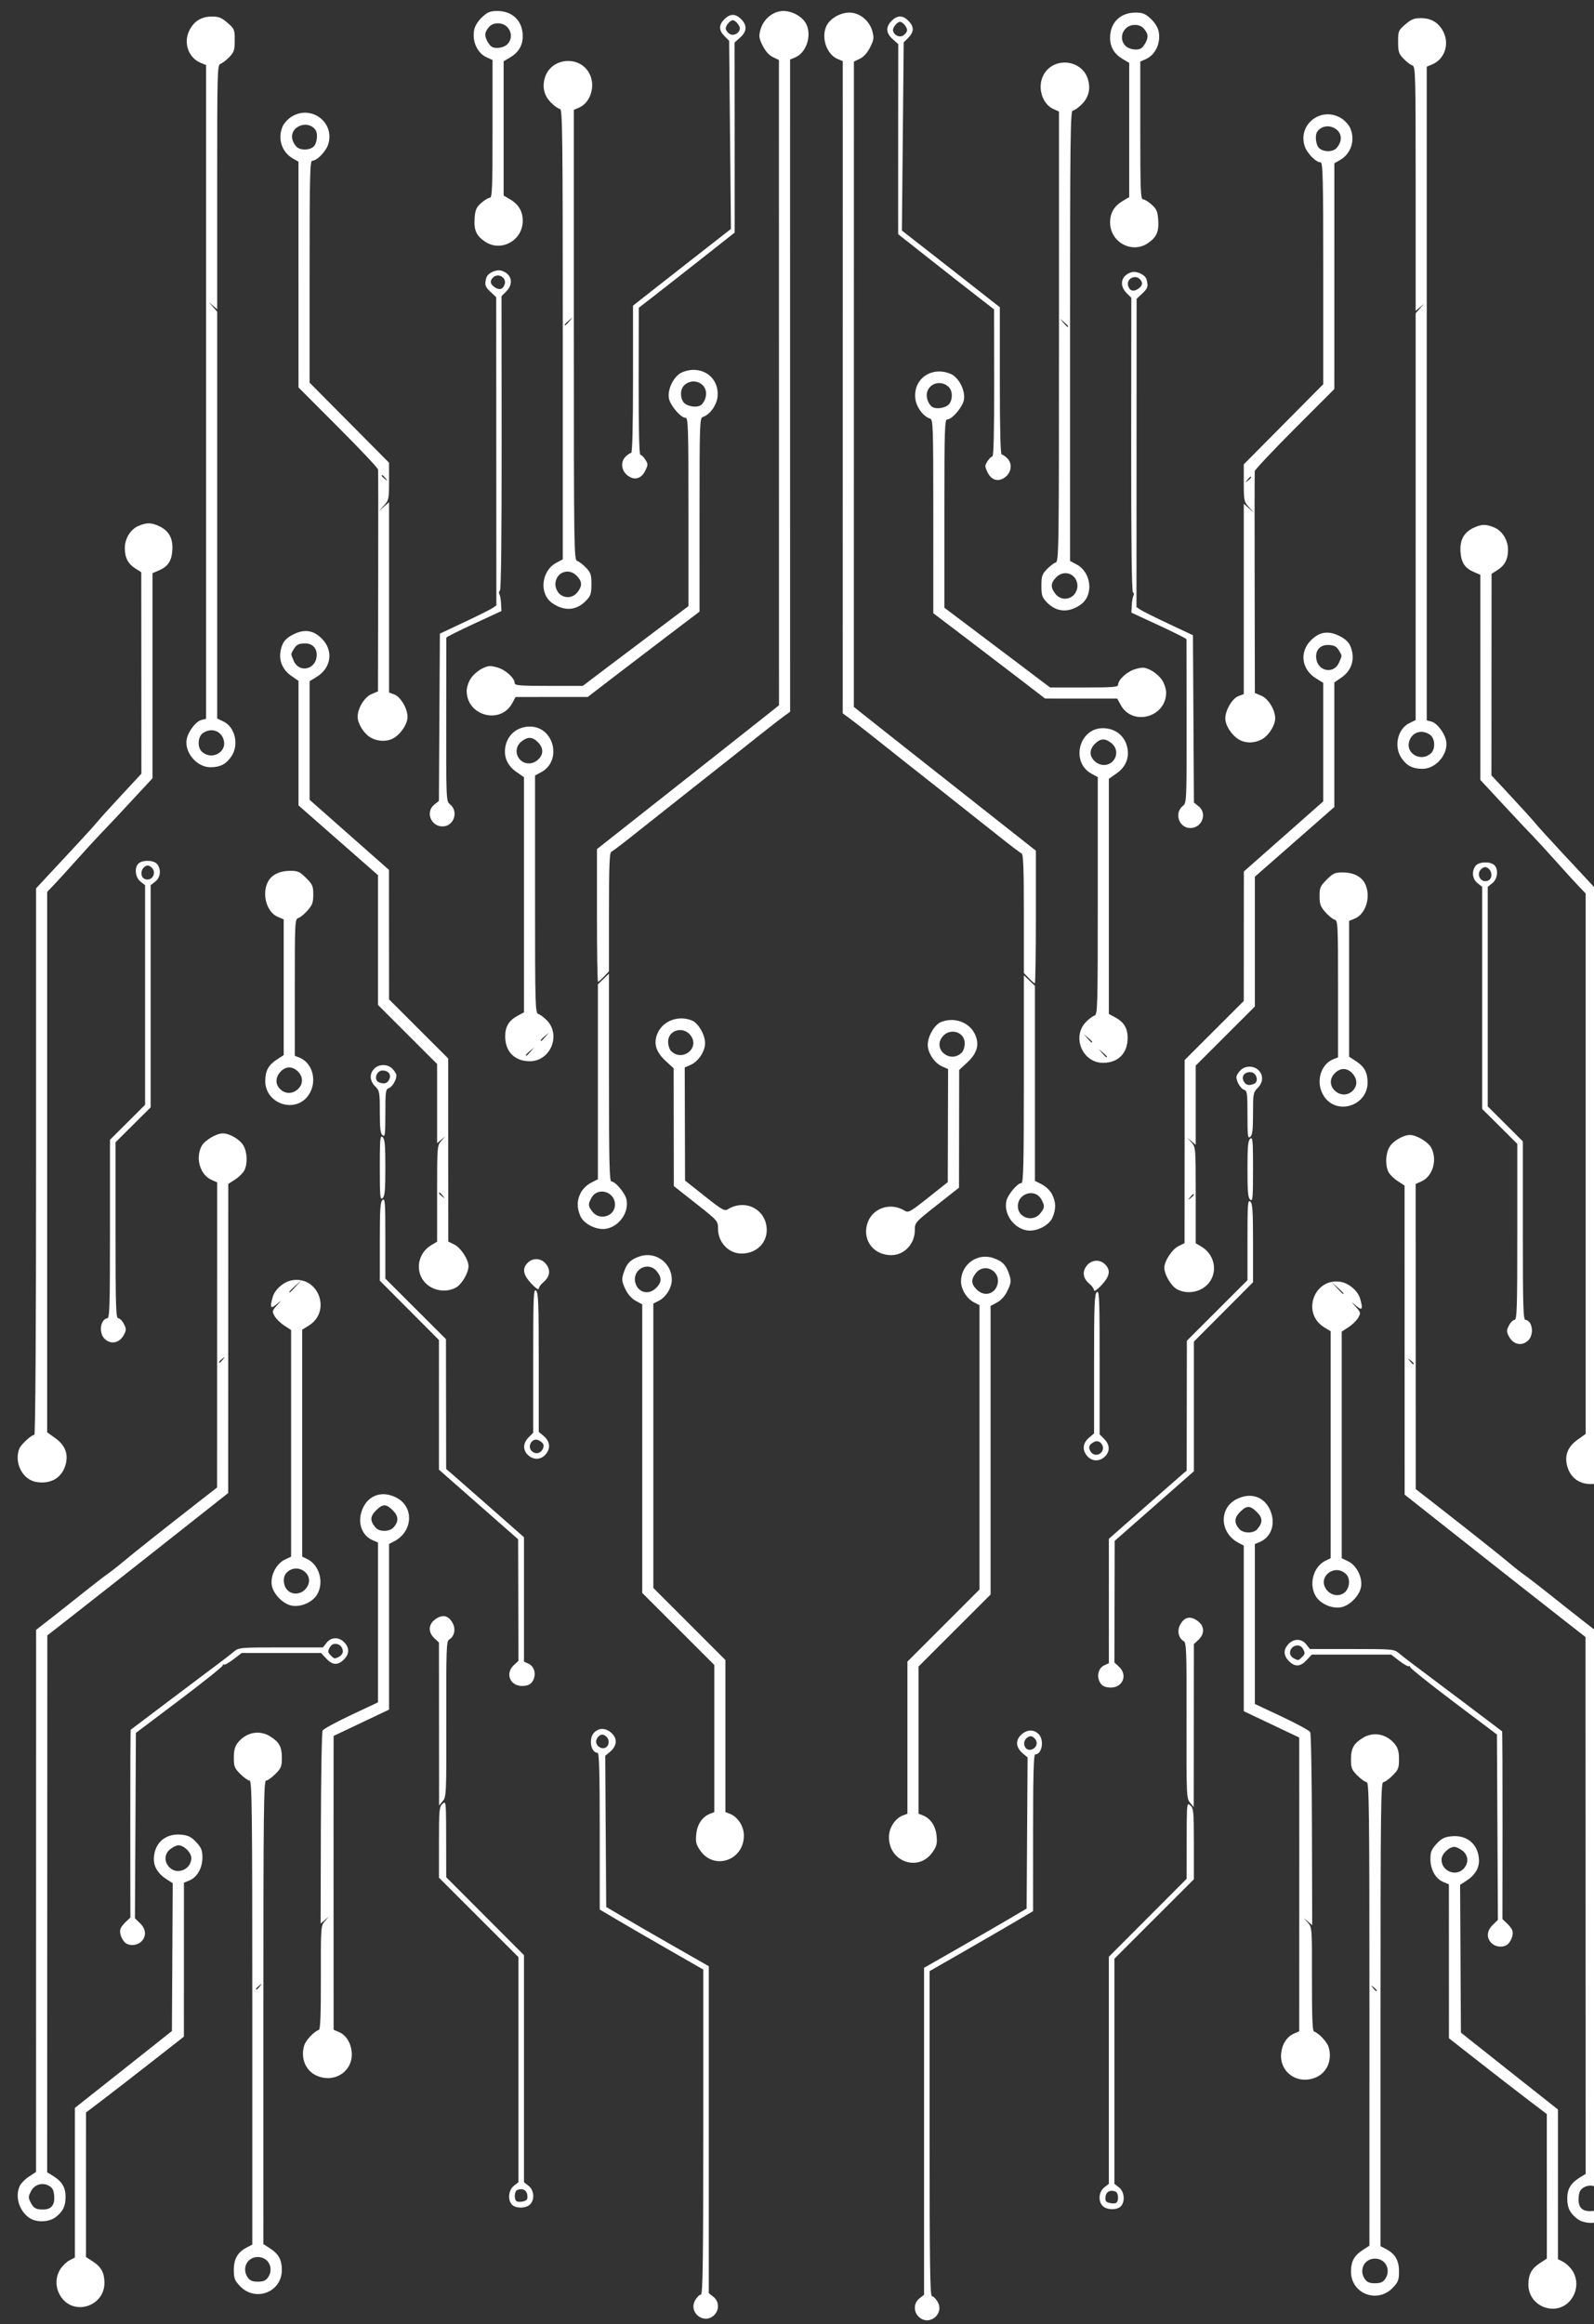 <?xml version="1.0" encoding="UTF-8" standalone="no"?>
<!-- Created with Inkscape (http://www.inkscape.org/) -->

<svg
   version="1.1"
   id="svg2"
   width="460"
   height="670.333"
   viewBox="0 0 460 670.333"
   sodipodi:docname="circuit_board_vector.svg"
   inkscape:version="1.2.1 (9c6d41e410, 2022-07-14, custom)"
   inkscape:export-filename="circuit_board_vector.svg"
   inkscape:export-xdpi="96"
   inkscape:export-ydpi="96"
   xmlns:inkscape="http://www.inkscape.org/namespaces/inkscape"
   xmlns:sodipodi="http://sodipodi.sourceforge.net/DTD/sodipodi-0.dtd"
   xmlns="http://www.w3.org/2000/svg"
   xmlns:svg="http://www.w3.org/2000/svg">
  <rect x="0" y="0" width="460" height="670.333" fill="#333333" stroke="none"/>
  <sodipodi:namedview
     id="namedview117"
     pagecolor="#ffffff"
     bordercolor="#666666"
     borderopacity="1.0"
     inkscape:showpageshadow="2"
     inkscape:pageopacity="0.0"
     inkscape:pagecheckerboard="0"
     inkscape:deskcolor="#d1d1d1"
     showgrid="false"
     inkscape:zoom="1.2403847"
     inkscape:cx="386.17052"
     inkscape:cy="348.27905"
     inkscape:window-width="2542"
     inkscape:window-height="1062"
     inkscape:window-x="8"
     inkscape:window-y="8"
     inkscape:window-maximized="1"
     inkscape:current-layer="svg2" />
  <defs
     id="defs6">
    <linearGradient
       id="linearGradient2952"
       inkscape:swatch="solid">
      <stop
         style="stop-color:#000000;stop-opacity:1;"
         offset="0"
         id="stop2950" />
    </linearGradient>
    <linearGradient
       id="linearGradient2906"
       inkscape:swatch="solid">
      <stop
         style="stop-color:#8f8f8f;stop-opacity:1;"
         offset="0"
         id="stop2904" />
    </linearGradient>
  </defs>
  <g
     id="g8"
     transform="translate(-224.585,-9.003)"
     style="fill:#ffffff;fill-opacity:1;fill-rule:evenodd;stroke:none;stroke-opacity:1">
    <path
       id="path170"
       style="fill:#ffffff;fill-opacity:1;fill-rule:evenodd;stroke:none;stroke-width:0.533;stroke-opacity:1"
       d="m 368.102,12.173 c -2.033,0 -2.788,0.302 -4.359,1.742 -1.13,1.036 -2.062,2.495 -2.299,3.6 -0.714,3.334 0.872,6.834 3.656,8.066 l 1.625,0.719 v 19.869 c 0,17.213 -0.105,19.871 -0.791,19.871 -0.435,0 -1.553,0.679 -2.482,1.51 -1.426,1.274 -1.724,1.963 -1.898,4.4 -0.245,3.422 0.476,5.044 2.992,6.74 4.636,3.124 10.891,-0.313 10.891,-5.984 0,-2.759 -1.177,-4.747 -3.684,-6.227 l -1.828,-1.078 V 46.04 26.679 l 1.828,-1.078 c 2.487,-1.467 3.684,-3.472 3.684,-6.17 0,-4.355 -2.932,-7.258 -7.334,-7.258 z m 82.562,0 c -2.963,0 -5.795,2.318 -6.633,5.43 -0.5,1.858 -0.415,2.45 0.66,4.594 0.794,1.584 1.847,2.754 2.955,3.285 l 1.721,0.824 0.01,93.066 0.01,93.066 -3.064,2.439 c -1.686,1.342 -6.904,5.468 -11.598,9.17 -4.693,3.702 -12.278,9.685 -16.854,13.295 -4.576,3.61 -11.175,8.814 -14.666,11.566 l -6.348,5.004 v 19.131 c 0,10.521 0.136,19.129 0.301,19.129 0.165,-1.4e-4 0.944,-0.673 1.732,-1.496 l 1.434,-1.496 V 272.067 c 0,-13.194 0.154,-17.174 0.668,-17.379 0.367,-0.146 3.328,-2.392 6.582,-4.99 3.254,-2.599 10.185,-8.085 15.4,-12.191 5.215,-4.107 10.384,-8.188 11.486,-9.068 7.767,-6.201 14.406,-11.419 16.121,-12.672 l 2.018,-1.473 -0.008,-68.66 c -0.004,-37.763 -0.006,-80.091 -0.004,-94.062 l 0.004,-25.402 1.467,-0.609 c 3.226,-1.339 4.867,-6.309 3.184,-9.637 -1.062,-2.098 -3.959,-3.75 -6.578,-3.75 z m -14.605,1.129 c -0.797,0 -1.595,0.416 -2.426,1.246 -1.669,1.669 -1.659,3.189 0.029,4.877 l 1.336,1.338 0.26,27.139 0.26,27.139 -7.389,5.766 c -4.064,3.171 -10.424,8.148 -14.131,11.059 l -6.74,5.293 v 21.24 c 0,13.805 -0.187,21.242 -0.533,21.242 -0.293,0 -1.027,0.494 -1.631,1.098 -1.512,1.512 -1.207,4.073 0.65,5.453 1.967,1.462 3.956,0.888 5.078,-1.465 0.805,-1.687 0.803,-1.918 -0.027,-3.186 -0.492,-0.752 -1.129,-1.367 -1.416,-1.367 -0.331,0 -0.509,-7.733 -0.488,-21.199 l 0.033,-21.201 3.791,-2.934 c 4.051,-3.133 9.194,-7.165 18.246,-14.307 l 5.631,-4.441 0.01,-4.893 c 0.006,-2.691 0.002,-15.026 -0.01,-27.412 l -0.021,-22.52 1.609,-1.436 c 1.966,-1.752 2.068,-3.518 0.303,-5.283 -0.831,-0.831 -1.627,-1.246 -2.424,-1.246 z m -150.273,0.471 c -3.057,0 -5.196,1.301 -6.547,3.982 -1.791,3.555 -0.304,7.892 3.205,9.346 l 1.615,0.668 v 94.277 94.277 l -1.311,0.33 c -1.603,0.402 -3.781,3.197 -4.262,5.465 -0.804,3.798 2.857,8.194 6.812,8.18 2.855,-0.01 4.557,-0.89 6.076,-3.145 2.248,-3.336 1.064,-8.44 -2.334,-10.061 l -1.783,-0.852 V 157.575 98.907 l -1.199,-1.363 -1.201,-1.363 1.201,1.012 1.199,1.012 V 62.958 c 0,-33.644 0.044,-35.26 0.973,-35.555 0.535,-0.17 1.675,-1.042 2.533,-1.938 1.374,-1.434 1.561,-2.016 1.561,-4.855 0,-3.089 -0.087,-3.302 -2.088,-5.031 -1.696,-1.466 -2.534,-1.807 -4.451,-1.807 z m 150.273,1.066 c 0.825,0 2.189,1.712 2.025,2.541 -0.261,1.322 -1.871,2.085 -2.959,1.4 -0.513,-0.323 -1.006,-0.954 -1.094,-1.4 -0.163,-0.829 1.203,-2.541 2.027,-2.541 z m -67.734,0.889 c 3.233,0 4.909,3.802 2.666,6.045 -1.061,1.061 -3.466,1.406 -4.586,0.658 -0.323,-0.216 -0.862,-0.916 -1.199,-1.557 -0.854,-1.622 -0.77,-2.525 0.369,-3.932 0.665,-0.821 1.556,-1.215 2.75,-1.215 z m 19.465,10.898 c -2.67,0.273 -5.19,1.977 -6.01,4.951 -0.746,2.706 -0.129,5.086 1.826,7.041 1.001,1.001 2.173,1.82 2.604,1.82 0.683,0 0.781,8.23 0.781,64.947 v 64.945 l -1.902,1.023 c -4.29,2.311 -4.972,8.868 -1.201,11.553 3.478,2.477 7.042,2.247 9.801,-0.633 1.373,-1.433 1.57,-2.03 1.57,-4.768 0,-2.733 -0.198,-3.337 -1.561,-4.76 -0.858,-0.896 -1.998,-1.768 -2.533,-1.938 -0.934,-0.297 -0.973,-2.865 -0.973,-65.209 V 40.7 l 1.578,-0.699 c 3.277,-1.45 4.726,-6.27 2.93,-9.744 -1.42,-2.745 -4.24,-3.904 -6.91,-3.631 z m -74.752,14.898 c -1.407,-0.083 -2.894,0.255 -4.309,1.129 -1.021,0.631 -2.18,1.89 -2.576,2.799 -1.532,3.519 -0.276,7.433 2.98,9.285 l 1.586,0.902 0.002,32.559 0.004,32.557 11.434,11.443 c 6.289,6.293 11.479,11.8 11.531,12.24 0.053,0.44 0.066,15.019 0.031,32.395 l -0.062,31.592 -1.836,0.768 c -2.051,0.857 -4.032,4.082 -4.029,6.559 0.002,1.843 1.641,4.608 3.42,5.773 2.165,1.419 5.116,1.536 7.117,0.281 2.122,-1.331 3.856,-4.052 3.859,-6.055 0.003,-2.342 -2.002,-5.755 -3.773,-6.424 l -1.559,-0.588 v -27.443 -27.443 l -1.467,1.291 -1.467,1.291 1.467,-1.627 c 1.395,-1.547 1.467,-1.889 1.467,-6.98 v -5.355 l -11.467,-11.553 -11.467,-11.553 V 87.37 c 0,-27.32 0.112,-31.998 0.76,-31.998 1.398,0 4.015,-2.722 4.648,-4.838 1.415,-4.723 -2.075,-8.761 -6.295,-9.01 z m -0.609,3.463 c 1.276,-0.075 2.522,0.482 3.223,1.531 0.742,1.112 0.412,3.885 -0.568,4.771 -1.277,1.156 -3.976,1.128 -5.012,-0.051 -1.966,-2.239 -1.48,-4.894 1.09,-5.959 0.413,-0.171 0.842,-0.268 1.268,-0.293 z m 55.629,42.025 c -1.377,0.186 -2.863,1.102 -3.141,2.137 -0.538,2.005 -0.367,2.557 1.27,4.086 l 1.596,1.488 0.021,44.459 0.021,44.457 -1.131,0.764 c -0.622,0.42 -4.29,2.248 -8.15,4.062 l -7.018,3.299 -0.141,24.131 -0.139,24.133 -1.326,1.045 c -2.62,2.061 -1.029,6.299 2.365,6.299 3.315,0 4.754,-4.376 2.111,-6.424 -1.035,-0.802 -1.063,-1.463 -1.037,-24.266 0.015,-12.893 0.028,-23.586 0.029,-23.762 10e-4,-0.175 3.58,-1.974 7.953,-3.996 l 7.951,-3.678 -0.113,-2.152 c -0.062,-1.184 -0.283,-2.43 -0.492,-2.768 -0.209,-0.338 -0.139,-0.763 0.156,-0.945 0.353,-0.218 0.525,-14.824 0.504,-42.643 l -0.031,-42.309 1.371,-1.371 c 2.218,-2.218 1.585,-5.039 -1.338,-5.967 -0.386,-0.123 -0.834,-0.142 -1.293,-0.08 z m 0.023,1.461 c 1.31,-0.128 2.609,1.062 2.135,2.557 -0.456,1.438 -1.556,1.743 -2.896,0.805 -1.27,-0.889 -1.431,-1.811 -0.486,-2.756 0.374,-0.374 0.811,-0.563 1.248,-0.605 z m 21.844,11.965 -1.016,1.201 c -0.559,0.66 -1.098,1.199 -1.199,1.199 -0.427,0 -0.112,-0.428 1.016,-1.383 z m 35.535,15.281 c -1.264,-0.114 -2.631,0.084 -4.01,0.66 -2.349,0.981 -4.325,4.87 -3.826,7.527 0.382,2.038 3.411,5.6 4.764,5.6 0.794,0 0.871,2.397 0.871,27.162 v 27.162 l -7.066,5.318 c -3.887,2.925 -10.752,8.102 -15.256,11.504 l -8.191,6.186 h -9.809 c -8.13,0 -9.811,-0.129 -9.811,-0.758 10e-6,-1.5 -2.633,-3.894 -5.02,-4.562 -2.096,-0.587 -2.622,-0.546 -4.406,0.328 -1.115,0.546 -2.571,1.808 -3.234,2.805 -0.664,0.997 -1.207,2.629 -1.207,3.627 0,7.203 9.767,9.824 13.156,3.531 l 0.953,-1.771 10.412,-0.006 10.412,-0.006 6.758,-5.193 c 3.717,-2.857 10.976,-8.395 16.133,-12.309 l 9.375,-7.115 V 157.493 c 0,-26.549 0.048,-27.931 0.973,-28.225 1.961,-0.622 3.94,-3.33 4.215,-5.768 0.482,-4.279 -2.392,-7.44 -6.186,-7.781 z m 0.186,3.42 c 1.226,0.299 2.276,1.213 2.627,2.613 0.345,1.374 -0.388,3.406 -1.494,4.145 -0.992,0.662 -3.22,0.452 -4.467,-0.422 -1.424,-0.998 -1.624,-3.99 -0.35,-5.264 1.056,-1.056 2.458,-1.372 3.684,-1.072 z m -90.719,26.9 c 0.111,0 0.531,0.42 0.934,0.934 0.663,0.846 0.645,0.865 -0.201,0.201 -0.888,-0.697 -1.171,-1.135 -0.732,-1.135 z m -67.314,13.912 c -0.912,-0.019 -1.834,0.225 -3.025,0.723 -2.327,0.972 -3.992,3.66 -3.984,6.432 0.008,2.752 0.934,4.534 3.051,5.865 l 1.697,1.068 0.018,29.066 0.018,29.066 -5.73,6.158 c -3.152,3.387 -6.329,6.899 -7.062,7.805 -0.733,0.905 -4.093,4.6 -7.467,8.211 -3.373,3.611 -7.035,7.538 -8.135,8.727 l -2,2.16 v 78.803 c 0,47.814 -0.193,78.803 -0.492,78.803 -0.817,0 -3.844,2.77 -4.324,3.957 -1.624,4.014 0.878,8.979 4.863,9.652 4.196,0.709 7.42,-1.191 8.469,-4.99 0.851,-3.084 -0.115,-5.598 -2.93,-7.619 l -2.385,-1.713 V 344.19 266.255 l 2.018,-2.107 c 1.109,-1.159 4.049,-4.383 6.533,-7.164 2.484,-2.781 5.596,-6.173 6.916,-7.537 1.32,-1.364 3.6,-3.77 5.066,-5.348 1.467,-1.578 4.286,-4.61 6.266,-6.74 l 3.602,-3.873 V 203.903 174.321 l 1.732,-0.734 c 2.698,-1.142 3.755,-2.686 3.986,-5.822 0.251,-3.399 -0.954,-5.648 -3.736,-6.969 -1.15,-0.546 -2.051,-0.825 -2.963,-0.844 z m 121.379,13.982 c 0.684,0.137 1.365,0.488 1.965,1.088 1.657,1.657 1.728,2.95 0.264,4.812 -1.352,1.719 -3.76,1.873 -5.295,0.338 -0.587,-0.587 -1.066,-1.741 -1.066,-2.564 0,-2.562 2.08,-4.085 4.133,-3.674 z m -75.305,17.143 c -1.326,-0.207 -2.747,0.079 -4.334,0.848 -1.655,0.801 -2.715,1.748 -3.197,2.857 -1.541,3.541 -0.601,7.018 2.473,9.148 l 2.098,1.453 v 17.965 17.963 l 11.467,10.055 11.467,10.055 v 18.715 18.717 l 8.533,8.52 8.533,8.521 v 11.422 11.422 l 1.199,-1.012 1.201,-1.012 -1.201,1.363 c -1.179,1.34 -1.199,1.611 -1.199,15.215 v 13.852 l -1.641,0.969 c -3.482,2.057 -4.673,6.447 -2.648,9.768 1.913,3.138 6.274,4.291 9.643,2.549 1.701,-0.88 3.717,-4.274 3.703,-6.234 -0.014,-1.947 -2.237,-5.325 -4.111,-6.244 l -1.721,-0.844 -0.014,-26.406 -0.012,-26.406 -8.533,-8.521 -8.533,-8.521 -0.012,-18.672 -0.012,-18.674 -11.455,-10.111 -11.455,-10.113 v -17.094 -17.096 l 2.1,-1.297 c 4.19,-2.589 4.837,-7.593 1.422,-11.008 -1.203,-1.203 -2.434,-1.903 -3.76,-2.109 z m -1.043,3.504 c 2.186,-0.011 3.541,1.521 3.32,3.756 -0.386,3.905 -5.144,4.801 -6.629,1.248 -0.872,-2.087 -0.863,-1.811 -0.105,-3.146 0.842,-1.486 1.511,-1.848 3.414,-1.857 z m 64.9,23.994 c -3.588,-0.004 -6.349,2.179 -7.076,5.598 -0.623,2.927 0.456,5.574 3.006,7.371 l 2.318,1.635 v 33.908 33.91 l -1.857,1 c -2.481,1.336 -3.564,3.13 -3.564,5.898 0,4.45 2.748,7.223 7.139,7.203 5.9,-0.026 9.025,-7.471 4.932,-11.744 -0.827,-0.863 -1.942,-1.709 -2.477,-1.879 -0.928,-0.295 -0.973,-1.878 -0.973,-34.551 v -34.242 l 1.771,-0.955 c 6.118,-3.295 3.708,-13.144 -3.219,-13.152 z m -92.557,1.109 c 1.883,-0.306 3.658,0.783 4.184,2.875 0.893,3.559 -3.732,5.85 -6.408,3.174 -1.274,-1.274 -1.077,-4.266 0.348,-5.264 0.609,-0.427 1.249,-0.683 1.877,-0.785 z m 92.545,2.15 c 0.757,0.033 1.484,0.446 2.283,1.246 1.643,1.643 1.672,3.499 0.076,4.998 -1.542,1.449 -3.77,1.49 -5.166,0.094 -1.535,-1.535 -1.381,-3.943 0.338,-5.295 0.923,-0.726 1.711,-1.075 2.469,-1.043 z M 267.471,257.3 c -1.066,-0.06 -2.185,0.162 -2.83,0.697 -1.349,1.12 -1.08,4.051 0.484,5.281 l 1.332,1.049 v 31.666 31.668 l -5.066,5.045 -5.066,5.045 v 25.744 c 0,22.136 -0.108,25.744 -0.773,25.744 -0.425,0 -1.017,0.42 -1.316,0.934 -0.881,1.513 -0.655,3.788 0.49,4.934 1.822,1.822 4.37,1.31 5.633,-1.131 0.707,-1.366 0.703,-1.713 -0.033,-3.137 -0.455,-0.88 -1.181,-1.6 -1.613,-1.6 -0.682,0 -0.787,-3.372 -0.787,-25.383 v -25.385 l 5.066,-5.033 5.068,-5.035 v -32.039 -32.037 l 1.332,-1.049 c 1.503,-1.183 1.766,-3.376 0.596,-4.977 -0.436,-0.597 -1.449,-0.941 -2.516,-1.002 z m -0.381,1.355 c 0.277,-0.023 0.558,0.068 0.879,0.27 2.057,1.289 0.8,4.382 -1.486,3.656 -1.322,-0.42 -1.467,-2.498 -0.246,-3.512 0.305,-0.253 0.577,-0.391 0.854,-0.414 z m 41.271,1.518 c -3.018,0 -5.339,1.115 -6.402,3.074 -1.926,3.55 -0.452,8.871 2.836,10.232 l 1.662,0.689 v 19.58 19.578 l -1.986,1.289 c -2.412,1.566 -3.327,3.252 -3.338,6.145 -0.024,6.702 8.783,9.566 12.518,4.07 2.604,-3.832 1.212,-9.319 -2.746,-10.824 l -1.246,-0.475 V 293.821 c 0,-19.033 0.035,-19.722 1.033,-20.039 0.569,-0.18 1.768,-1.165 2.666,-2.188 1.363,-1.553 1.633,-2.307 1.633,-4.57 0,-2.438 -0.208,-2.919 -2.07,-4.781 -1.814,-1.814 -2.378,-2.07 -4.559,-2.07 z m 91.963,29.666 -1.6,1.533 -1.6,1.533 v 28.115 28.115 l -2,1.021 c -1.147,0.586 -2.399,1.802 -2.934,2.852 -1.138,2.234 -1.183,4.202 -0.152,6.67 0.991,2.372 4.765,4.24 7.523,3.723 3.796,-0.712 6.586,-4.758 5.814,-8.43 -0.388,-1.845 -3.198,-5.199 -4.357,-5.199 -0.563,10e-6 -0.695,-5.689 -0.695,-29.967 z m 21.119,12.906 c -2.843,-0.084 -5.582,1.347 -6.877,3.846 -1.535,2.961 -0.883,5.641 2.027,8.336 l 2.398,2.219 0.023,16.98 0.023,16.98 6.377,5.023 c 6.329,4.987 6.375,5.04 6.375,7.254 0,3.944 3.034,7.164 6.766,7.182 5.024,0.023 8.319,-4.136 7.016,-8.857 -1.288,-4.664 -6.661,-6.592 -10.934,-3.924 -0.972,0.607 -1.643,0.227 -6.719,-3.803 l -5.639,-4.475 -0.045,-16.305 -0.045,-16.303 1.723,-0.764 c 2.223,-0.984 4.145,-3.875 4.145,-6.236 0,-2.447 -1.927,-5.778 -3.787,-6.549 -0.921,-0.381 -1.881,-0.578 -2.828,-0.605 z m -1.584,3.494 c 1.366,-0.378 2.995,0.025 4.047,1.439 2.716,3.656 -2.435,7.698 -5.678,4.455 -0.461,-0.461 -0.838,-1.655 -0.838,-2.654 0,-1.706 1.103,-2.862 2.469,-3.24 z m -36.869,0.6 -1.016,1.201 c -0.559,0.66 -1.098,1.199 -1.199,1.199 -0.427,0 -0.112,-0.43 1.016,-1.385 z m -4.266,4.268 -1.016,1.199 c -0.559,0.66 -1.1,1.201 -1.201,1.201 -0.427,0 -0.11,-0.43 1.018,-1.385 z m -43.459,5.1 c -0.979,-0.018 -1.964,0.323 -2.674,1.033 -1.449,1.449 -1.342,3.507 0.266,5.115 1.265,1.265 1.334,1.641 1.334,7.377 0,4.722 0.174,6.188 0.799,6.707 0.704,0.584 0.801,-0.168 0.801,-6.297 0,-6.304 0.094,-6.994 0.986,-7.277 0.973,-0.309 2.213,-2.373 2.213,-3.684 0,-0.371 -0.488,-1.198 -1.086,-1.84 -0.686,-0.736 -1.659,-1.116 -2.639,-1.135 z m -26.984,0.689 c 0.902,0.074 1.8,0.575 2.576,1.492 2.945,3.48 -2.235,7.951 -5.467,4.719 -1.456,-1.456 -1.338,-3.51 0.295,-5.143 0.789,-0.789 1.694,-1.142 2.596,-1.068 z m 26.689,0.877 c 1.752,0 2.651,1.241 1.906,2.633 -0.604,1.128 -1.423,1.347 -2.908,0.777 -1.621,-0.622 -0.801,-3.41 1.002,-3.41 z m -46.08,18.133 c -1.9,0 -5.293,2.047 -6.154,3.713 -1.806,3.492 -0.397,8.237 2.875,9.686 l 1.646,0.729 -0.012,44.004 -0.014,44.004 -5.137,4 c -9.89,7.7 -19.658,15.445 -22.037,17.475 -1.32,1.126 -3.239,2.629 -4.266,3.342 -1.027,0.713 -4.275,3.222 -7.219,5.574 -2.943,2.352 -7.201,5.715 -9.461,7.475 l -4.107,3.201 -0.008,78.178 -0.008,78.176 -1.986,1.291 c -1.093,0.709 -2.288,1.888 -2.658,2.621 h 0.002 c -1.545,3.063 -0.256,7.395 2.795,9.395 2.027,1.328 5.639,1.192 7.52,-0.283 2.104,-1.65 2.822,-3.116 2.844,-5.797 0.022,-2.697 -1.013,-4.476 -3.502,-6.014 l -1.812,-1.121 0.023,-77.422 0.023,-77.424 5.131,-4 c 2.822,-2.2 8.993,-7.041 13.711,-10.758 4.718,-3.717 9.442,-7.438 10.498,-8.268 1.056,-0.83 6.629,-5.229 12.387,-9.775 l 10.469,-8.266 0.012,-44.578 0.014,-44.576 1.986,-1.289 c 1.093,-0.709 2.288,-1.89 2.658,-2.623 0.982,-1.947 0.833,-5.359 -0.316,-7.244 -1.055,-1.73 -3.973,-3.424 -5.896,-3.424 z m 45.678,1.021 c -0.324,0.435 -0.377,2.582 -0.377,8.846 0,8.352 0.093,9.387 0.799,8.801 0.647,-0.537 0.801,-2.219 0.801,-8.801 0,-6.581 -0.154,-8.262 -0.801,-8.799 -0.176,-0.146 -0.314,-0.192 -0.422,-0.047 z m 63.625,15.76 c 1.904,-0.042 3.865,1.409 3.865,3.771 0,3.353 -4.382,4.731 -6.496,2.043 -1.291,-1.641 -1.326,-2.11 -0.299,-4 0.666,-1.226 1.787,-1.789 2.93,-1.814 z m -46.734,0.287 c 0.111,0 0.531,0.418 0.934,0.932 0.663,0.846 0.645,0.867 -0.201,0.203 -0.888,-0.697 -1.171,-1.135 -0.732,-1.135 z m -16.469,2.133 c -0.665,0.552 -0.799,2.57 -0.799,11.969 v 11.307 l 8.533,8.561 8.533,8.561 v 18.699 18.699 l 11.426,10.037 11.426,10.035 0.041,17.537 0.041,17.539 -1.334,1.236 c -2.701,2.503 -0.916,6.297 2.814,5.984 1.446,-0.121 2.152,-0.52 2.719,-1.535 1.012,-1.811 0.409,-4.097 -1.281,-4.867 l -1.318,-0.6 V 470.327 452.384 l -9.732,-8.566 c -5.353,-4.712 -10.407,-9.14 -11.229,-9.84 l -1.494,-1.271 -0.027,-18.729 -0.027,-18.727 -8.744,-8.732 -8.746,-8.734 v -11.67 c 0,-10.314 -0.094,-11.595 -0.801,-11.008 z m 75.863,15.93 c -0.57,0.049 -1.147,0.169 -1.723,0.367 -2.466,0.848 -3.542,1.862 -4.365,4.119 -0.882,2.418 -0.845,2.961 0.369,5.469 0.663,1.37 1.787,2.608 2.932,3.225 l 1.857,1 v 41.617 41.617 l 10.4,10.389 10.4,10.391 v 21.219 21.217 l -1.199,0.465 c -2.264,0.875 -3.737,3.04 -4.012,5.898 -0.22,2.289 -0.048,2.995 1.16,4.738 4.001,5.774 12.584,2.831 12.584,-4.314 0,-2.716 -1.754,-5.426 -4.086,-6.312 l -1.248,-0.475 v -21.932 -21.934 l -10.398,-10.395 -10.4,-10.396 v -41.004 -41.004 l 1.623,-0.84 c 2.056,-1.063 3.704,-3.74 3.707,-6.016 0.005,-4.295 -3.612,-7.449 -7.602,-7.109 z m -31.271,1.15 c -0.965,-0.068 -1.95,0.278 -2.725,1.053 -1.651,1.651 -1.33,3.451 1.066,5.996 1.188,1.261 2.135,1.921 2.135,1.488 0,-0.427 0.589,-1.266 1.311,-1.863 1.896,-1.571 2.192,-3.49 0.812,-5.244 -0.691,-0.879 -1.635,-1.361 -2.6,-1.43 z m 31.096,2.219 c 0.517,-0.107 1.058,-0.101 1.58,0.035 0.696,0.182 1.361,0.594 1.895,1.271 1.452,1.845 1.396,3.153 -0.203,4.752 -1.586,1.586 -3.65,1.684 -5.092,0.242 -0.593,-0.593 -1.066,-1.777 -1.066,-2.666 0,-1.964 1.337,-3.313 2.887,-3.635 z m -99.232,3.867 c -0.833,-0.154 -1.739,-0.157 -2.705,0.023 -2.286,0.426 -4.825,2.634 -5.43,4.721 -0.976,3.37 -0.671,3.738 1.514,1.824 1.061,-0.929 1.01,-0.803 -0.223,0.559 -1.512,1.67 -1.55,1.824 -0.783,3.197 0.443,0.794 1.698,2.023 2.789,2.732 l 1.984,1.289 v 32.686 32.686 l -1.844,0.875 c -2.468,1.171 -4.234,4.713 -3.719,7.459 0.47,2.504 3.267,5.333 5.729,5.795 2.613,0.49 5.933,-0.934 7.289,-3.129 2.141,-3.465 0.742,-8.605 -2.809,-10.312 l -1.447,-0.695 V 425.253 392.526 l 1.879,-1.162 c 5.867,-3.626 3.607,-12.016 -2.225,-13.092 z m 0.08,0.033 -1.568,1.734 c -0.862,0.953 -1.641,1.732 -1.732,1.732 -0.412,0 -0.049,-0.44 1.566,-1.9 z m 67.494,2.875 c -0.492,0.299 -0.562,4.08 -0.562,20.236 v 20.84 l -1.332,1.334 c -1.644,1.644 -1.709,3.656 -0.166,5.094 1.662,1.549 3.841,1.401 5.223,-0.355 1.38,-1.754 1.083,-3.671 -0.812,-5.242 l -1.311,-1.088 v -20.047 c 0,-17.17 -0.116,-20.144 -0.801,-20.713 -0.089,-0.073 -0.168,-0.101 -0.238,-0.059 z m -89.629,19.258 c 0.028,0.028 -0.133,0.245 -0.465,0.668 -0.403,0.513 -0.823,0.934 -0.934,0.934 -0.439,0 -0.156,-0.438 0.732,-1.135 0.423,-0.332 0.638,-0.494 0.666,-0.467 z m 89.4,23.881 c 0.388,-0.131 0.827,-0.116 1.273,0.123 1.452,0.777 1.717,1.436 1.066,2.652 -0.644,1.203 -2.125,1.412 -3.1,0.438 -1.091,-1.091 -0.404,-2.819 0.76,-3.213 z m -42.812,15.705 c -2.881,-0.321 -5.424,1.129 -6.717,4.051 -1.689,3.819 -0.43,7.775 2.93,9.203 l 1.467,0.623 v 23.055 23.055 l -7.773,3.656 c -4.275,2.012 -7.969,4.029 -8.207,4.482 -0.238,0.453 -0.462,13.163 -0.5,28.246 l -0.068,27.424 1.207,-1.02 1.209,-1.02 -1.191,1.354 c -1.173,1.334 -1.19,1.576 -1.158,16.25 0.023,10.503 -0.143,14.954 -0.562,15.094 -1.435,0.478 -3.79,2.991 -4.254,4.539 -1.064,3.553 0.358,7.128 3.41,8.576 5.311,2.52 10.925,-1.252 10.287,-6.912 -0.299,-2.651 -1.692,-4.746 -3.732,-5.613 l -1.467,-0.625 -0.006,-16.467 c -0.004,-9.058 -0.008,-25.709 -0.008,-37.002 0,-11.293 0.004,-22.951 0.008,-25.906 l 0.006,-5.373 8,-3.795 8,-3.795 v -23.885 -23.887 l 1.467,-0.762 c 5.462,-2.842 5.81,-9.975 0.615,-12.625 -1.001,-0.511 -2.001,-0.815 -2.961,-0.922 z m -0.465,3.172 c 0.732,-0.008 1.46,0.475 2.434,1.449 1.683,1.683 1.737,3.211 0.178,4.934 -1.144,1.265 -4.034,1.299 -5.121,0.06 -1.671,-1.903 -1.659,-3.236 0.043,-4.938 0.997,-0.997 1.734,-1.497 2.467,-1.506 z m -25.57,18.215 c 2.703,-0.077 5.107,2.859 3.064,5.607 -1.38,1.857 -3.94,2.164 -5.451,0.652 -1.304,-1.304 -1.438,-3.882 -0.262,-5.059 0.814,-0.814 1.748,-1.176 2.648,-1.201 z m 43.047,13.773 c -0.888,-0.179 -1.895,0.163 -2.994,1.027 -1.826,1.437 -1.856,3.619 -0.072,5.295 l 1.334,1.252 0.018,23.508 0.018,23.506 1.064,-1.277 c 1.028,-1.235 1.062,-2.04 1.016,-23.693 -0.043,-20.125 0.04,-22.465 0.814,-22.898 1.469,-0.822 1.965,-2.933 1.088,-4.629 -0.627,-1.212 -1.397,-1.911 -2.285,-2.09 z m -31.676,6.344 c -0.924,0.018 -1.821,0.455 -2.494,1.311 l -1.049,1.334 h -12.113 c -11.777,0 -12.154,0.033 -13.562,1.199 -0.797,0.66 -2.151,1.725 -3.01,2.367 -4.599,3.437 -26.079,19.618 -26.779,20.172 -0.084,0.066 -0.14,12.281 -0.125,27.143 l 0.027,27.02 -1.262,1.184 c -0.694,0.65 -1.395,1.542 -1.561,1.982 -0.396,1.055 0.068,2.71 1.084,3.867 1.098,1.25 3.604,1.183 4.92,-0.133 1.503,-1.503 1.345,-3.571 -0.4,-5.254 l -1.465,-1.414 0.137,-26.74 0.139,-26.74 12.529,-9.439 c 6.891,-5.192 12.527,-9.699 12.527,-10.016 0,-0.317 0.15,-0.426 0.332,-0.244 0.182,0.182 1.415,-0.499 2.742,-1.512 l 2.412,-1.842 h 11.443 11.443 l 1.494,1.6 c 1.814,1.942 3.351,2.03 5.09,0.291 1.617,-1.617 1.67,-3.305 0.15,-4.922 -0.777,-0.827 -1.727,-1.231 -2.65,-1.213 z m 0.439,1.641 c 0.922,0.175 1.771,0.985 1.771,2.158 0,0.518 -0.466,1.19 -1.033,1.494 -1.334,0.714 -1.405,0.704 -2.396,-0.287 -0.971,-0.971 -0.998,-1.229 -0.262,-2.494 0.252,-0.433 0.609,-0.701 1.002,-0.824 0.295,-0.093 0.611,-0.105 0.918,-0.047 z m 76.809,24.525 c -0.899,-0.051 -1.776,0.284 -2.504,1.012 -1.697,1.697 -0.992,5.867 0.992,5.867 0.445,0 0.607,6.04 0.607,22.6 v 22.602 l 4.934,2.918 c 2.713,1.605 9.434,5.498 14.934,8.65 l 10,5.732 v 46.883 c 0,37.82 -0.133,46.881 -0.686,46.881 -0.377,0 -1.098,0.701 -1.604,1.557 -2.128,3.602 2.535,7.264 5.488,4.311 1.505,-1.505 1.38,-3.942 -0.268,-5.238 l -1.332,-1.049 v -47.15 -47.152 l -10,-5.709 c -5.5,-3.14 -12.161,-6.986 -14.801,-8.545 l -4.799,-2.834 -0.141,-21.803 -0.139,-21.803 1.316,-1.092 c 2.035,-1.686 2.274,-3.694 0.637,-5.332 -0.816,-0.816 -1.737,-1.253 -2.637,-1.305 z m -100.365,1.098 c -1.875,0.197 -3.676,1.193 -5.025,2.908 -0.813,1.034 -1.113,2.184 -1.113,4.26 0,2.544 0.197,3.043 1.883,4.729 1.036,1.036 2.238,1.885 2.668,1.885 0.683,0 0.781,8.467 0.781,66.92 v 66.918 l -1.553,0.805 c -2.654,1.372 -3.779,3.296 -3.779,6.457 0,2.459 0.224,3.064 1.752,4.684 4.461,4.73 12.129,1.778 12.105,-4.662 -0.01,-2.892 -0.925,-4.579 -3.338,-6.145 l -1.986,-1.289 V 589.417 c 0,-58.386 0.098,-66.844 0.781,-66.844 0.43,0 1.63,-0.848 2.666,-1.885 1.678,-1.678 1.885,-2.191 1.885,-4.682 0,-3.171 -0.763,-4.563 -3.395,-6.189 -0.783,-0.484 -1.611,-0.801 -2.447,-0.953 -0.627,-0.114 -1.26,-0.138 -1.885,-0.072 z m 100.094,0.531 c 0.277,-0.023 0.558,0.066 0.879,0.268 2.153,1.349 0.744,4.59 -1.479,3.4 -1.31,-0.701 -1.434,-2.279 -0.256,-3.256 0.305,-0.253 0.579,-0.389 0.855,-0.412 z m -45.416,19.615 c -0.144,-0.056 -0.335,0.107 -0.588,0.336 -0.948,0.858 -1.029,1.733 -1.029,11.119 v 10.189 l 11.467,11.457 11.467,11.457 v 32.461 32.461 l -1.334,1.049 c -1.564,1.23 -1.826,4.135 -0.494,5.467 1.096,1.096 3.885,1.072 5.119,-0.045 1.461,-1.322 1.275,-4.138 -0.357,-5.422 l -1.334,-1.049 v -32.748 -32.748 l -11.221,-11.236 -11.219,-11.234 -0.018,-11.055 c -0.013,-8.163 -0.026,-10.292 -0.459,-10.459 z m -75.826,9.254 c -4.571,-0.515 -7.885,2.266 -8.064,6.766 -0.097,2.431 1.163,4.486 3.77,6.148 l 1.672,1.066 -0.117,21.316 -0.117,21.318 -4.045,3.215 c -2.225,1.769 -8.525,6.76 -14,11.09 l -9.955,7.873 v 21.58 21.58 l -1.535,0.793 c -0.844,0.437 -2.041,1.583 -2.658,2.547 h 0.002 c -1.56,2.436 -1.483,5.535 0.199,8.01 3.782,5.566 12.544,2.719 12.52,-4.068 -0.01,-2.892 -0.927,-4.577 -3.34,-6.143 l -1.986,-1.291 0.006,-20.844 0.004,-20.844 5.268,-4 c 2.897,-2.2 9.25,-7.12 14.119,-10.934 l 8.854,-6.934 0.008,-22.201 0.008,-22.201 1.596,-0.662 c 2.231,-0.924 3.736,-3.587 3.736,-6.605 0,-2.058 -0.296,-2.802 -1.75,-4.389 -1.386,-1.512 -2.262,-1.97 -4.191,-2.188 z m -0.99,3.047 c 1.612,0 3.732,2.087 3.732,3.672 0,3.318 -4.145,5.025 -6.379,2.627 -1.534,-1.647 -1.399,-3.842 0.318,-5.193 0.773,-0.608 1.821,-1.105 2.328,-1.105 z m 24,40 c 0.028,0.028 -0.135,0.243 -0.467,0.666 -0.403,0.513 -0.823,0.934 -0.934,0.934 -0.439,0 -0.156,-0.438 0.732,-1.135 0.423,-0.332 0.64,-0.492 0.668,-0.465 z m -62.861,57.721 c 0.488,0.047 0.974,0.193 1.43,0.447 1.13,0.632 1.465,1.258 1.592,2.984 0.196,2.657 -0.859,3.918 -3.266,3.906 -1.994,-0.01 -2.652,-0.38 -3.482,-1.957 -0.763,-1.45 -0.758,-1.718 0.072,-3.359 0.712,-1.408 2.191,-2.162 3.654,-2.021 z m 137.756,1.471 c 0.978,10e-4 1.678,0.63 1.805,1.729 0.134,1.162 -0.093,1.509 -1.17,1.779 -0.735,0.185 -1.59,0.178 -1.9,-0.014 -0.835,-0.516 -0.684,-2.94 0.205,-3.281 0.377,-0.145 0.735,-0.213 1.061,-0.213 z m -75.963,19.564 c 3.11,0 4.734,3.313 2.904,5.926 -0.616,0.879 -1.367,1.186 -2.904,1.186 -1.537,0 -2.287,-0.306 -2.902,-1.186 -1.83,-2.613 -0.208,-5.926 2.902,-5.926 z" />
  </g>
  <g
     id="g8-3"
     transform="matrix(-1,0,0,1,695.791,-8.542)"
     style="fill:#ffffff;fill-opacity:1;fill-rule:evenodd;stroke:none;stroke-opacity:1">
    <path
       id="path170-6"
       style="fill:#ffffff;fill-opacity:1;fill-rule:evenodd;stroke:none;stroke-width:0.533;stroke-opacity:1"
       d="m 368.102,12.173 c -2.033,0 -2.788,0.302 -4.359,1.742 -1.13,1.036 -2.062,2.495 -2.299,3.6 -0.714,3.334 0.872,6.834 3.656,8.066 l 1.625,0.719 v 19.869 c 0,17.213 -0.105,19.871 -0.791,19.871 -0.435,0 -1.553,0.679 -2.482,1.51 -1.426,1.274 -1.724,1.963 -1.898,4.4 -0.245,3.422 0.476,5.044 2.992,6.74 4.636,3.124 10.891,-0.313 10.891,-5.984 0,-2.759 -1.177,-4.747 -3.684,-6.227 l -1.828,-1.078 V 46.04 26.679 l 1.828,-1.078 c 2.487,-1.467 3.684,-3.472 3.684,-6.17 0,-4.355 -2.932,-7.258 -7.334,-7.258 z m 82.562,0 c -2.963,0 -5.795,2.318 -6.633,5.43 -0.5,1.858 -0.415,2.45 0.66,4.594 0.794,1.584 1.847,2.754 2.955,3.285 l 1.721,0.824 0.01,93.066 0.01,93.066 -3.064,2.439 c -1.686,1.342 -6.904,5.468 -11.598,9.17 -4.693,3.702 -12.278,9.685 -16.854,13.295 -4.576,3.61 -11.175,8.814 -14.666,11.566 l -6.348,5.004 v 19.131 c 0,10.521 0.136,19.129 0.301,19.129 0.165,-1.4e-4 0.944,-0.673 1.732,-1.496 l 1.434,-1.496 V 272.067 c 0,-13.194 0.154,-17.174 0.668,-17.379 0.367,-0.146 3.328,-2.392 6.582,-4.99 3.254,-2.599 10.185,-8.085 15.4,-12.191 5.215,-4.107 10.384,-8.188 11.486,-9.068 7.767,-6.201 14.406,-11.419 16.121,-12.672 l 2.018,-1.473 -0.008,-68.66 c -0.004,-37.763 -0.006,-80.091 -0.004,-94.062 l 0.004,-25.402 1.467,-0.609 c 3.226,-1.339 4.867,-6.309 3.184,-9.637 -1.062,-2.098 -3.959,-3.75 -6.578,-3.75 z m -14.605,1.129 c -0.797,0 -1.595,0.416 -2.426,1.246 -1.669,1.669 -1.659,3.189 0.029,4.877 l 1.336,1.338 0.26,27.139 0.26,27.139 -7.389,5.766 c -4.064,3.171 -10.424,8.148 -14.131,11.059 l -6.74,5.293 v 21.24 c 0,13.805 -0.187,21.242 -0.533,21.242 -0.293,0 -1.027,0.494 -1.631,1.098 -1.512,1.512 -1.207,4.073 0.65,5.453 1.967,1.462 3.956,0.888 5.078,-1.465 0.805,-1.687 0.803,-1.918 -0.027,-3.186 -0.492,-0.752 -1.129,-1.367 -1.416,-1.367 -0.331,0 -0.509,-7.733 -0.488,-21.199 l 0.033,-21.201 3.791,-2.934 c 4.051,-3.133 9.194,-7.165 18.246,-14.307 l 5.631,-4.441 0.01,-4.893 c 0.006,-2.691 0.002,-15.026 -0.01,-27.412 l -0.021,-22.52 1.609,-1.436 c 1.966,-1.752 2.068,-3.518 0.303,-5.283 -0.831,-0.831 -1.627,-1.246 -2.424,-1.246 z m -150.273,0.471 c -3.057,0 -5.196,1.301 -6.547,3.982 -1.791,3.555 -0.304,7.892 3.205,9.346 l 1.615,0.668 v 94.277 94.277 l -1.311,0.33 c -1.603,0.402 -3.781,3.197 -4.262,5.465 -0.804,3.798 2.857,8.194 6.812,8.18 2.855,-0.01 4.557,-0.89 6.076,-3.145 2.248,-3.336 1.064,-8.44 -2.334,-10.061 l -1.783,-0.852 V 157.575 98.907 l -1.199,-1.363 -1.201,-1.363 1.201,1.012 1.199,1.012 V 62.958 c 0,-33.644 0.044,-35.26 0.973,-35.555 0.535,-0.17 1.675,-1.042 2.533,-1.938 1.374,-1.434 1.561,-2.016 1.561,-4.855 0,-3.089 -0.087,-3.302 -2.088,-5.031 -1.696,-1.466 -2.534,-1.807 -4.451,-1.807 z m 150.273,1.066 c 0.825,0 2.189,1.712 2.025,2.541 -0.261,1.322 -1.871,2.085 -2.959,1.4 -0.513,-0.323 -1.006,-0.954 -1.094,-1.4 -0.163,-0.829 1.203,-2.541 2.027,-2.541 z m -67.734,0.889 c 3.233,0 4.909,3.802 2.666,6.045 -1.061,1.061 -3.466,1.406 -4.586,0.658 -0.323,-0.216 -0.862,-0.916 -1.199,-1.557 -0.854,-1.622 -0.77,-2.525 0.369,-3.932 0.665,-0.821 1.556,-1.215 2.75,-1.215 z m 19.465,10.898 c -2.67,0.273 -5.19,1.977 -6.01,4.951 -0.746,2.706 -0.129,5.086 1.826,7.041 1.001,1.001 2.173,1.82 2.604,1.82 0.683,0 0.781,8.23 0.781,64.947 v 64.945 l -1.902,1.023 c -4.29,2.311 -4.972,8.868 -1.201,11.553 3.478,2.477 7.042,2.247 9.801,-0.633 1.373,-1.433 1.57,-2.03 1.57,-4.768 0,-2.733 -0.198,-3.337 -1.561,-4.76 -0.858,-0.896 -1.998,-1.768 -2.533,-1.938 -0.934,-0.297 -0.973,-2.865 -0.973,-65.209 V 40.7 l 1.578,-0.699 c 3.277,-1.45 4.726,-6.27 2.93,-9.744 -1.42,-2.745 -4.24,-3.904 -6.91,-3.631 z m -74.752,14.898 c -1.407,-0.083 -2.894,0.255 -4.309,1.129 -1.021,0.631 -2.18,1.89 -2.576,2.799 -1.532,3.519 -0.276,7.433 2.98,9.285 l 1.586,0.902 0.002,32.559 0.004,32.557 11.434,11.443 c 6.289,6.293 11.479,11.8 11.531,12.24 0.053,0.44 0.066,15.019 0.031,32.395 l -0.062,31.592 -1.836,0.768 c -2.051,0.857 -4.032,4.082 -4.029,6.559 0.002,1.843 1.641,4.608 3.42,5.773 2.165,1.419 5.116,1.536 7.117,0.281 2.122,-1.331 3.856,-4.052 3.859,-6.055 0.003,-2.342 -2.002,-5.755 -3.773,-6.424 l -1.559,-0.588 v -27.443 -27.443 l -1.467,1.291 -1.467,1.291 1.467,-1.627 c 1.395,-1.547 1.467,-1.889 1.467,-6.98 v -5.355 l -11.467,-11.553 -11.467,-11.553 V 87.37 c 0,-27.32 0.112,-31.998 0.76,-31.998 1.398,0 4.015,-2.722 4.648,-4.838 1.415,-4.723 -2.075,-8.761 -6.295,-9.01 z m -0.609,3.463 c 1.276,-0.075 2.522,0.482 3.223,1.531 0.742,1.112 0.412,3.885 -0.568,4.771 -1.277,1.156 -3.976,1.128 -5.012,-0.051 -1.966,-2.239 -1.48,-4.894 1.09,-5.959 0.413,-0.171 0.842,-0.268 1.268,-0.293 z m 55.629,42.025 c -1.377,0.186 -2.863,1.102 -3.141,2.137 -0.538,2.005 -0.367,2.557 1.27,4.086 l 1.596,1.488 0.021,44.459 0.021,44.457 -1.131,0.764 c -0.622,0.42 -4.29,2.248 -8.15,4.062 l -7.018,3.299 -0.141,24.131 -0.139,24.133 -1.326,1.045 c -2.62,2.061 -1.029,6.299 2.365,6.299 3.315,0 4.754,-4.376 2.111,-6.424 -1.035,-0.802 -1.063,-1.463 -1.037,-24.266 0.015,-12.893 0.028,-23.586 0.029,-23.762 10e-4,-0.175 3.58,-1.974 7.953,-3.996 l 7.951,-3.678 -0.113,-2.152 c -0.062,-1.184 -0.283,-2.43 -0.492,-2.768 -0.209,-0.338 -0.139,-0.763 0.156,-0.945 0.353,-0.218 0.525,-14.824 0.504,-42.643 l -0.031,-42.309 1.371,-1.371 c 2.218,-2.218 1.585,-5.039 -1.338,-5.967 -0.386,-0.123 -0.834,-0.142 -1.293,-0.08 z m 0.023,1.461 c 1.31,-0.128 2.609,1.062 2.135,2.557 -0.456,1.438 -1.556,1.743 -2.896,0.805 -1.27,-0.889 -1.431,-1.811 -0.486,-2.756 0.374,-0.374 0.811,-0.563 1.248,-0.605 z m 21.844,11.965 -1.016,1.201 c -0.559,0.66 -1.098,1.199 -1.199,1.199 -0.427,0 -0.112,-0.428 1.016,-1.383 z m 35.535,15.281 c -1.264,-0.114 -2.631,0.084 -4.01,0.66 -2.349,0.981 -4.325,4.87 -3.826,7.527 0.382,2.038 3.411,5.6 4.764,5.6 0.794,0 0.871,2.397 0.871,27.162 v 27.162 l -7.066,5.318 c -3.887,2.925 -10.752,8.102 -15.256,11.504 l -8.191,6.186 h -9.809 c -8.13,0 -9.811,-0.129 -9.811,-0.758 10e-6,-1.5 -2.633,-3.894 -5.02,-4.562 -2.096,-0.587 -2.622,-0.546 -4.406,0.328 -1.115,0.546 -2.571,1.808 -3.234,2.805 -0.664,0.997 -1.207,2.629 -1.207,3.627 0,7.203 9.767,9.824 13.156,3.531 l 0.953,-1.771 10.412,-0.006 10.412,-0.006 6.758,-5.193 c 3.717,-2.857 10.976,-8.395 16.133,-12.309 l 9.375,-7.115 V 157.493 c 0,-26.549 0.048,-27.931 0.973,-28.225 1.961,-0.622 3.94,-3.33 4.215,-5.768 0.482,-4.279 -2.392,-7.44 -6.186,-7.781 z m 0.186,3.42 c 1.226,0.299 2.276,1.213 2.627,2.613 0.345,1.374 -0.388,3.406 -1.494,4.145 -0.992,0.662 -3.22,0.452 -4.467,-0.422 -1.424,-0.998 -1.624,-3.99 -0.35,-5.264 1.056,-1.056 2.458,-1.372 3.684,-1.072 z m -90.719,26.9 c 0.111,0 0.531,0.42 0.934,0.934 0.663,0.846 0.645,0.865 -0.201,0.201 -0.888,-0.697 -1.171,-1.135 -0.732,-1.135 z m -67.314,13.912 c -0.912,-0.019 -1.834,0.225 -3.025,0.723 -2.327,0.972 -3.992,3.66 -3.984,6.432 0.008,2.752 0.934,4.534 3.051,5.865 l 1.697,1.068 0.018,29.066 0.018,29.066 -5.73,6.158 c -3.152,3.387 -6.329,6.899 -7.062,7.805 -0.733,0.905 -4.093,4.6 -7.467,8.211 -3.373,3.611 -7.035,7.538 -8.135,8.727 l -2,2.16 v 78.803 c 0,47.814 -0.193,78.803 -0.492,78.803 -0.817,0 -3.844,2.77 -4.324,3.957 -1.624,4.014 0.878,8.979 4.863,9.652 4.196,0.709 7.42,-1.191 8.469,-4.99 0.851,-3.084 -0.115,-5.598 -2.93,-7.619 l -2.385,-1.713 V 344.19 266.255 l 2.018,-2.107 c 1.109,-1.159 4.049,-4.383 6.533,-7.164 2.484,-2.781 5.596,-6.173 6.916,-7.537 1.32,-1.364 3.6,-3.77 5.066,-5.348 1.467,-1.578 4.286,-4.61 6.266,-6.74 l 3.602,-3.873 V 203.903 174.321 l 1.732,-0.734 c 2.698,-1.142 3.755,-2.686 3.986,-5.822 0.251,-3.399 -0.954,-5.648 -3.736,-6.969 -1.15,-0.546 -2.051,-0.825 -2.963,-0.844 z m 121.379,13.982 c 0.684,0.137 1.365,0.488 1.965,1.088 1.657,1.657 1.728,2.95 0.264,4.812 -1.352,1.719 -3.76,1.873 -5.295,0.338 -0.587,-0.587 -1.066,-1.741 -1.066,-2.564 0,-2.562 2.08,-4.085 4.133,-3.674 z m -75.305,17.143 c -1.326,-0.207 -2.747,0.079 -4.334,0.848 -1.655,0.801 -2.715,1.748 -3.197,2.857 -1.541,3.541 -0.601,7.018 2.473,9.148 l 2.098,1.453 v 17.965 17.963 l 11.467,10.055 11.467,10.055 v 18.715 18.717 l 8.533,8.52 8.533,8.521 v 11.422 11.422 l 1.199,-1.012 1.201,-1.012 -1.201,1.363 c -1.179,1.34 -1.199,1.611 -1.199,15.215 v 13.852 l -1.641,0.969 c -3.482,2.057 -4.673,6.447 -2.648,9.768 1.913,3.138 6.274,4.291 9.643,2.549 1.701,-0.88 3.717,-4.274 3.703,-6.234 -0.014,-1.947 -2.237,-5.325 -4.111,-6.244 l -1.721,-0.844 -0.014,-26.406 -0.012,-26.406 -8.533,-8.521 -8.533,-8.521 -0.012,-18.672 -0.012,-18.674 -11.455,-10.111 -11.455,-10.113 v -17.094 -17.096 l 2.1,-1.297 c 4.19,-2.589 4.837,-7.593 1.422,-11.008 -1.203,-1.203 -2.434,-1.903 -3.76,-2.109 z m -1.043,3.504 c 2.186,-0.011 3.541,1.521 3.32,3.756 -0.386,3.905 -5.144,4.801 -6.629,1.248 -0.872,-2.087 -0.863,-1.811 -0.105,-3.146 0.842,-1.486 1.511,-1.848 3.414,-1.857 z m 64.9,23.994 c -3.588,-0.004 -6.349,2.179 -7.076,5.598 -0.623,2.927 0.456,5.574 3.006,7.371 l 2.318,1.635 v 33.908 33.91 l -1.857,1 c -2.481,1.336 -3.564,3.13 -3.564,5.898 0,4.45 2.748,7.223 7.139,7.203 5.9,-0.026 9.025,-7.471 4.932,-11.744 -0.827,-0.863 -1.942,-1.709 -2.477,-1.879 -0.928,-0.295 -0.973,-1.878 -0.973,-34.551 v -34.242 l 1.771,-0.955 c 6.118,-3.295 3.708,-13.144 -3.219,-13.152 z m -92.557,1.109 c 1.883,-0.306 3.658,0.783 4.184,2.875 0.893,3.559 -3.732,5.85 -6.408,3.174 -1.274,-1.274 -1.077,-4.266 0.348,-5.264 0.609,-0.427 1.249,-0.683 1.877,-0.785 z m 92.545,2.15 c 0.757,0.033 1.484,0.446 2.283,1.246 1.643,1.643 1.672,3.499 0.076,4.998 -1.542,1.449 -3.77,1.49 -5.166,0.094 -1.535,-1.535 -1.381,-3.943 0.338,-5.295 0.923,-0.726 1.711,-1.075 2.469,-1.043 z M 267.471,257.3 c -1.066,-0.06 -2.185,0.162 -2.83,0.697 -1.349,1.12 -1.08,4.051 0.484,5.281 l 1.332,1.049 v 31.666 31.668 l -5.066,5.045 -5.066,5.045 v 25.744 c 0,22.136 -0.108,25.744 -0.773,25.744 -0.425,0 -1.017,0.42 -1.316,0.934 -0.881,1.513 -0.655,3.788 0.49,4.934 1.822,1.822 4.37,1.31 5.633,-1.131 0.707,-1.366 0.703,-1.713 -0.033,-3.137 -0.455,-0.88 -1.181,-1.6 -1.613,-1.6 -0.682,0 -0.787,-3.372 -0.787,-25.383 v -25.385 l 5.066,-5.033 5.068,-5.035 v -32.039 -32.037 l 1.332,-1.049 c 1.503,-1.183 1.766,-3.376 0.596,-4.977 -0.436,-0.597 -1.449,-0.941 -2.516,-1.002 z m -0.381,1.355 c 0.277,-0.023 0.558,0.068 0.879,0.27 2.057,1.289 0.8,4.382 -1.486,3.656 -1.322,-0.42 -1.467,-2.498 -0.246,-3.512 0.305,-0.253 0.577,-0.391 0.854,-0.414 z m 41.271,1.518 c -3.018,0 -5.339,1.115 -6.402,3.074 -1.926,3.55 -0.452,8.871 2.836,10.232 l 1.662,0.689 v 19.58 19.578 l -1.986,1.289 c -2.412,1.566 -3.327,3.252 -3.338,6.145 -0.024,6.702 8.783,9.566 12.518,4.07 2.604,-3.832 1.212,-9.319 -2.746,-10.824 l -1.246,-0.475 V 293.821 c 0,-19.033 0.035,-19.722 1.033,-20.039 0.569,-0.18 1.768,-1.165 2.666,-2.188 1.363,-1.553 1.633,-2.307 1.633,-4.57 0,-2.438 -0.208,-2.919 -2.07,-4.781 -1.814,-1.814 -2.378,-2.07 -4.559,-2.07 z m 91.963,29.666 -1.6,1.533 -1.6,1.533 v 28.115 28.115 l -2,1.021 c -1.147,0.586 -2.399,1.802 -2.934,2.852 -1.138,2.234 -1.183,4.202 -0.152,6.67 0.991,2.372 4.765,4.24 7.523,3.723 3.796,-0.712 6.586,-4.758 5.814,-8.43 -0.388,-1.845 -3.198,-5.199 -4.357,-5.199 -0.563,10e-6 -0.695,-5.689 -0.695,-29.967 z m 21.119,12.906 c -2.843,-0.084 -5.582,1.347 -6.877,3.846 -1.535,2.961 -0.883,5.641 2.027,8.336 l 2.398,2.219 0.023,16.98 0.023,16.98 6.377,5.023 c 6.329,4.987 6.375,5.04 6.375,7.254 0,3.944 3.034,7.164 6.766,7.182 5.024,0.023 8.319,-4.136 7.016,-8.857 -1.288,-4.664 -6.661,-6.592 -10.934,-3.924 -0.972,0.607 -1.643,0.227 -6.719,-3.803 l -5.639,-4.475 -0.045,-16.305 -0.045,-16.303 1.723,-0.764 c 2.223,-0.984 4.145,-3.875 4.145,-6.236 0,-2.447 -1.927,-5.778 -3.787,-6.549 -0.921,-0.381 -1.881,-0.578 -2.828,-0.605 z m -1.584,3.494 c 1.366,-0.378 2.995,0.025 4.047,1.439 2.716,3.656 -2.435,7.698 -5.678,4.455 -0.461,-0.461 -0.838,-1.655 -0.838,-2.654 0,-1.706 1.103,-2.862 2.469,-3.24 z m -36.869,0.6 -1.016,1.201 c -0.559,0.66 -1.098,1.199 -1.199,1.199 -0.427,0 -0.112,-0.43 1.016,-1.385 z m -4.266,4.268 -1.016,1.199 c -0.559,0.66 -1.1,1.201 -1.201,1.201 -0.427,0 -0.11,-0.43 1.018,-1.385 z m -43.459,5.1 c -0.979,-0.018 -1.964,0.323 -2.674,1.033 -1.449,1.449 -1.342,3.507 0.266,5.115 1.265,1.265 1.334,1.641 1.334,7.377 0,4.722 0.174,6.188 0.799,6.707 0.704,0.584 0.801,-0.168 0.801,-6.297 0,-6.304 0.094,-6.994 0.986,-7.277 0.973,-0.309 2.213,-2.373 2.213,-3.684 0,-0.371 -0.488,-1.198 -1.086,-1.84 -0.686,-0.736 -1.659,-1.116 -2.639,-1.135 z m -26.984,0.689 c 0.902,0.074 1.8,0.575 2.576,1.492 2.945,3.48 -2.235,7.951 -5.467,4.719 -1.456,-1.456 -1.338,-3.51 0.295,-5.143 0.789,-0.789 1.694,-1.142 2.596,-1.068 z m 26.689,0.877 c 1.752,0 2.651,1.241 1.906,2.633 -0.604,1.128 -1.423,1.347 -2.908,0.777 -1.621,-0.622 -0.801,-3.41 1.002,-3.41 z m -46.08,18.133 c -1.9,0 -5.293,2.047 -6.154,3.713 -1.806,3.492 -0.397,8.237 2.875,9.686 l 1.646,0.729 -0.012,44.004 -0.014,44.004 -5.137,4 c -9.89,7.7 -19.658,15.445 -22.037,17.475 -1.32,1.126 -3.239,2.629 -4.266,3.342 -1.027,0.713 -4.275,3.222 -7.219,5.574 -2.943,2.352 -7.201,5.715 -9.461,7.475 l -4.107,3.201 -0.008,78.178 -0.008,78.176 -1.986,1.291 c -1.093,0.709 -2.288,1.888 -2.658,2.621 h 0.002 c -1.545,3.063 -0.256,7.395 2.795,9.395 2.027,1.328 5.639,1.192 7.52,-0.283 2.104,-1.65 2.822,-3.116 2.844,-5.797 0.022,-2.697 -1.013,-4.476 -3.502,-6.014 l -1.812,-1.121 0.023,-77.422 0.023,-77.424 5.131,-4 c 2.822,-2.2 8.993,-7.041 13.711,-10.758 4.718,-3.717 9.442,-7.438 10.498,-8.268 1.056,-0.83 6.629,-5.229 12.387,-9.775 l 10.469,-8.266 0.012,-44.578 0.014,-44.576 1.986,-1.289 c 1.093,-0.709 2.288,-1.89 2.658,-2.623 0.982,-1.947 0.833,-5.359 -0.316,-7.244 -1.055,-1.73 -3.973,-3.424 -5.896,-3.424 z m 45.678,1.021 c -0.324,0.435 -0.377,2.582 -0.377,8.846 0,8.352 0.093,9.387 0.799,8.801 0.647,-0.537 0.801,-2.219 0.801,-8.801 0,-6.581 -0.154,-8.262 -0.801,-8.799 -0.176,-0.146 -0.314,-0.192 -0.422,-0.047 z m 63.625,15.76 c 1.904,-0.042 3.865,1.409 3.865,3.771 0,3.353 -4.382,4.731 -6.496,2.043 -1.291,-1.641 -1.326,-2.11 -0.299,-4 0.666,-1.226 1.787,-1.789 2.93,-1.814 z m -46.734,0.287 c 0.111,0 0.531,0.418 0.934,0.932 0.663,0.846 0.645,0.867 -0.201,0.203 -0.888,-0.697 -1.171,-1.135 -0.732,-1.135 z m -16.469,2.133 c -0.665,0.552 -0.799,2.57 -0.799,11.969 v 11.307 l 8.533,8.561 8.533,8.561 v 18.699 18.699 l 11.426,10.037 11.426,10.035 0.041,17.537 0.041,17.539 -1.334,1.236 c -2.701,2.503 -0.916,6.297 2.814,5.984 1.446,-0.121 2.152,-0.52 2.719,-1.535 1.012,-1.811 0.409,-4.097 -1.281,-4.867 l -1.318,-0.6 V 470.327 452.384 l -9.732,-8.566 c -5.353,-4.712 -10.407,-9.14 -11.229,-9.84 l -1.494,-1.271 -0.027,-18.729 -0.027,-18.727 -8.744,-8.732 -8.746,-8.734 v -11.67 c 0,-10.314 -0.094,-11.595 -0.801,-11.008 z m 75.863,15.93 c -0.57,0.049 -1.147,0.169 -1.723,0.367 -2.466,0.848 -3.542,1.862 -4.365,4.119 -0.882,2.418 -0.845,2.961 0.369,5.469 0.663,1.37 1.787,2.608 2.932,3.225 l 1.857,1 v 41.617 41.617 l 10.4,10.389 10.4,10.391 v 21.219 21.217 l -1.199,0.465 c -2.264,0.875 -3.737,3.04 -4.012,5.898 -0.22,2.289 -0.048,2.995 1.16,4.738 4.001,5.774 12.584,2.831 12.584,-4.314 0,-2.716 -1.754,-5.426 -4.086,-6.312 l -1.248,-0.475 v -21.932 -21.934 l -10.398,-10.395 -10.4,-10.396 v -41.004 -41.004 l 1.623,-0.84 c 2.056,-1.063 3.704,-3.74 3.707,-6.016 0.005,-4.295 -3.612,-7.449 -7.602,-7.109 z m -31.271,1.15 c -0.965,-0.068 -1.95,0.278 -2.725,1.053 -1.651,1.651 -1.33,3.451 1.066,5.996 1.188,1.261 2.135,1.921 2.135,1.488 0,-0.427 0.589,-1.266 1.311,-1.863 1.896,-1.571 2.192,-3.49 0.812,-5.244 -0.691,-0.879 -1.635,-1.361 -2.6,-1.43 z m 31.096,2.219 c 0.517,-0.107 1.058,-0.101 1.58,0.035 0.696,0.182 1.361,0.594 1.895,1.271 1.452,1.845 1.396,3.153 -0.203,4.752 -1.586,1.586 -3.65,1.684 -5.092,0.242 -0.593,-0.593 -1.066,-1.777 -1.066,-2.666 0,-1.964 1.337,-3.313 2.887,-3.635 z m -99.232,3.867 c -0.833,-0.154 -1.739,-0.157 -2.705,0.023 -2.286,0.426 -4.825,2.634 -5.43,4.721 -0.976,3.37 -0.671,3.738 1.514,1.824 1.061,-0.929 1.01,-0.803 -0.223,0.559 -1.512,1.67 -1.55,1.824 -0.783,3.197 0.443,0.794 1.698,2.023 2.789,2.732 l 1.984,1.289 v 32.686 32.686 l -1.844,0.875 c -2.468,1.171 -4.234,4.713 -3.719,7.459 0.47,2.504 3.267,5.333 5.729,5.795 2.613,0.49 5.933,-0.934 7.289,-3.129 2.141,-3.465 0.742,-8.605 -2.809,-10.312 l -1.447,-0.695 V 425.253 392.526 l 1.879,-1.162 c 5.867,-3.626 3.607,-12.016 -2.225,-13.092 z m 0.08,0.033 -1.568,1.734 c -0.862,0.953 -1.641,1.732 -1.732,1.732 -0.412,0 -0.049,-0.44 1.566,-1.9 z m 67.494,2.875 c -0.492,0.299 -0.562,4.08 -0.562,20.236 v 20.84 l -1.332,1.334 c -1.644,1.644 -1.709,3.656 -0.166,5.094 1.662,1.549 3.841,1.401 5.223,-0.355 1.38,-1.754 1.083,-3.671 -0.812,-5.242 l -1.311,-1.088 v -20.047 c 0,-17.17 -0.116,-20.144 -0.801,-20.713 -0.089,-0.073 -0.168,-0.101 -0.238,-0.059 z m -89.629,19.258 c 0.028,0.028 -0.133,0.245 -0.465,0.668 -0.403,0.513 -0.823,0.934 -0.934,0.934 -0.439,0 -0.156,-0.438 0.732,-1.135 0.423,-0.332 0.638,-0.494 0.666,-0.467 z m 89.4,23.881 c 0.388,-0.131 0.827,-0.116 1.273,0.123 1.452,0.777 1.717,1.436 1.066,2.652 -0.644,1.203 -2.125,1.412 -3.1,0.438 -1.091,-1.091 -0.404,-2.819 0.76,-3.213 z m -42.812,15.705 c -2.881,-0.321 -5.424,1.129 -6.717,4.051 -1.689,3.819 -0.43,7.775 2.93,9.203 l 1.467,0.623 v 23.055 23.055 l -7.773,3.656 c -4.275,2.012 -7.969,4.029 -8.207,4.482 -0.238,0.453 -0.462,13.163 -0.5,28.246 l -0.068,27.424 1.207,-1.02 1.209,-1.02 -1.191,1.354 c -1.173,1.334 -1.19,1.576 -1.158,16.25 0.023,10.503 -0.143,14.954 -0.562,15.094 -1.435,0.478 -3.79,2.991 -4.254,4.539 -1.064,3.553 0.358,7.128 3.41,8.576 5.311,2.52 10.925,-1.252 10.287,-6.912 -0.299,-2.651 -1.692,-4.746 -3.732,-5.613 l -1.467,-0.625 -0.006,-16.467 c -0.004,-9.058 -0.008,-25.709 -0.008,-37.002 0,-11.293 0.004,-22.951 0.008,-25.906 l 0.006,-5.373 8,-3.795 8,-3.795 v -23.885 -23.887 l 1.467,-0.762 c 5.462,-2.842 5.81,-9.975 0.615,-12.625 -1.001,-0.511 -2.001,-0.815 -2.961,-0.922 z m -0.465,3.172 c 0.732,-0.008 1.46,0.475 2.434,1.449 1.683,1.683 1.737,3.211 0.178,4.934 -1.144,1.265 -4.034,1.299 -5.121,0.06 -1.671,-1.903 -1.659,-3.236 0.043,-4.938 0.997,-0.997 1.734,-1.497 2.467,-1.506 z m -25.57,18.215 c 2.703,-0.077 5.107,2.859 3.064,5.607 -1.38,1.857 -3.94,2.164 -5.451,0.652 -1.304,-1.304 -1.438,-3.882 -0.262,-5.059 0.814,-0.814 1.748,-1.176 2.648,-1.201 z m 43.047,13.773 c -0.888,-0.179 -1.895,0.163 -2.994,1.027 -1.826,1.437 -1.856,3.619 -0.072,5.295 l 1.334,1.252 0.018,23.508 0.018,23.506 1.064,-1.277 c 1.028,-1.235 1.062,-2.04 1.016,-23.693 -0.043,-20.125 0.04,-22.465 0.814,-22.898 1.469,-0.822 1.965,-2.933 1.088,-4.629 -0.627,-1.212 -1.397,-1.911 -2.285,-2.09 z m -31.676,6.344 c -0.924,0.018 -1.821,0.455 -2.494,1.311 l -1.049,1.334 h -12.113 c -11.777,0 -12.154,0.033 -13.562,1.199 -0.797,0.66 -2.151,1.725 -3.01,2.367 -4.599,3.437 -26.079,19.618 -26.779,20.172 -0.084,0.066 -0.14,12.281 -0.125,27.143 l 0.027,27.02 -1.262,1.184 c -0.694,0.65 -1.395,1.542 -1.561,1.982 -0.396,1.055 0.068,2.71 1.084,3.867 1.098,1.25 3.604,1.183 4.92,-0.133 1.503,-1.503 1.345,-3.571 -0.4,-5.254 l -1.465,-1.414 0.137,-26.74 0.139,-26.74 12.529,-9.439 c 6.891,-5.192 12.527,-9.699 12.527,-10.016 0,-0.317 0.15,-0.426 0.332,-0.244 0.182,0.182 1.415,-0.499 2.742,-1.512 l 2.412,-1.842 h 11.443 11.443 l 1.494,1.6 c 1.814,1.942 3.351,2.03 5.09,0.291 1.617,-1.617 1.67,-3.305 0.15,-4.922 -0.777,-0.827 -1.727,-1.231 -2.65,-1.213 z m 0.439,1.641 c 0.922,0.175 1.771,0.985 1.771,2.158 0,0.518 -0.466,1.19 -1.033,1.494 -1.334,0.714 -1.405,0.704 -2.396,-0.287 -0.971,-0.971 -0.998,-1.229 -0.262,-2.494 0.252,-0.433 0.609,-0.701 1.002,-0.824 0.295,-0.093 0.611,-0.105 0.918,-0.047 z m 76.809,24.525 c -0.899,-0.051 -1.776,0.284 -2.504,1.012 -1.697,1.697 -0.992,5.867 0.992,5.867 0.445,0 0.607,6.04 0.607,22.6 v 22.602 l 4.934,2.918 c 2.713,1.605 9.434,5.498 14.934,8.65 l 10,5.732 v 46.883 c 0,37.82 -0.133,46.881 -0.686,46.881 -0.377,0 -1.098,0.701 -1.604,1.557 -2.128,3.602 2.535,7.264 5.488,4.311 1.505,-1.505 1.38,-3.942 -0.268,-5.238 l -1.332,-1.049 v -47.15 -47.152 l -10,-5.709 c -5.5,-3.14 -12.161,-6.986 -14.801,-8.545 l -4.799,-2.834 -0.141,-21.803 -0.139,-21.803 1.316,-1.092 c 2.035,-1.686 2.274,-3.694 0.637,-5.332 -0.816,-0.816 -1.737,-1.253 -2.637,-1.305 z m -100.365,1.098 c -1.875,0.197 -3.676,1.193 -5.025,2.908 -0.813,1.034 -1.113,2.184 -1.113,4.26 0,2.544 0.197,3.043 1.883,4.729 1.036,1.036 2.238,1.885 2.668,1.885 0.683,0 0.781,8.467 0.781,66.92 v 66.918 l -1.553,0.805 c -2.654,1.372 -3.779,3.296 -3.779,6.457 0,2.459 0.224,3.064 1.752,4.684 4.461,4.73 12.129,1.778 12.105,-4.662 -0.01,-2.892 -0.925,-4.579 -3.338,-6.145 l -1.986,-1.289 V 589.417 c 0,-58.386 0.098,-66.844 0.781,-66.844 0.43,0 1.63,-0.848 2.666,-1.885 1.678,-1.678 1.885,-2.191 1.885,-4.682 0,-3.171 -0.763,-4.563 -3.395,-6.189 -0.783,-0.484 -1.611,-0.801 -2.447,-0.953 -0.627,-0.114 -1.26,-0.138 -1.885,-0.072 z m 100.094,0.531 c 0.277,-0.023 0.558,0.066 0.879,0.268 2.153,1.349 0.744,4.59 -1.479,3.4 -1.31,-0.701 -1.434,-2.279 -0.256,-3.256 0.305,-0.253 0.579,-0.389 0.855,-0.412 z m -45.416,19.615 c -0.144,-0.056 -0.335,0.107 -0.588,0.336 -0.948,0.858 -1.029,1.733 -1.029,11.119 v 10.189 l 11.467,11.457 11.467,11.457 v 32.461 32.461 l -1.334,1.049 c -1.564,1.23 -1.826,4.135 -0.494,5.467 1.096,1.096 3.885,1.072 5.119,-0.045 1.461,-1.322 1.275,-4.138 -0.357,-5.422 l -1.334,-1.049 v -32.748 -32.748 l -11.221,-11.236 -11.219,-11.234 -0.018,-11.055 c -0.013,-8.163 -0.026,-10.292 -0.459,-10.459 z m -75.826,9.254 c -4.571,-0.515 -7.885,2.266 -8.064,6.766 -0.097,2.431 1.163,4.486 3.77,6.148 l 1.672,1.066 -0.117,21.316 -0.117,21.318 -4.045,3.215 c -2.225,1.769 -8.525,6.76 -14,11.09 l -9.955,7.873 v 21.58 21.58 l -1.535,0.793 c -0.844,0.437 -2.041,1.583 -2.658,2.547 h 0.002 c -1.56,2.436 -1.483,5.535 0.199,8.01 3.782,5.566 12.544,2.719 12.52,-4.068 -0.01,-2.892 -0.927,-4.577 -3.34,-6.143 l -1.986,-1.291 0.006,-20.844 0.004,-20.844 5.268,-4 c 2.897,-2.2 9.25,-7.12 14.119,-10.934 l 8.854,-6.934 0.008,-22.201 0.008,-22.201 1.596,-0.662 c 2.231,-0.924 3.736,-3.587 3.736,-6.605 0,-2.058 -0.296,-2.802 -1.75,-4.389 -1.386,-1.512 -2.262,-1.97 -4.191,-2.188 z m -0.99,3.047 c 1.612,0 3.732,2.087 3.732,3.672 0,3.318 -4.145,5.025 -6.379,2.627 -1.534,-1.647 -1.399,-3.842 0.318,-5.193 0.773,-0.608 1.821,-1.105 2.328,-1.105 z m 24,40 c 0.028,0.028 -0.135,0.243 -0.467,0.666 -0.403,0.513 -0.823,0.934 -0.934,0.934 -0.439,0 -0.156,-0.438 0.732,-1.135 0.423,-0.332 0.64,-0.492 0.668,-0.465 z m -62.861,57.721 c 0.488,0.047 0.974,0.193 1.43,0.447 1.13,0.632 1.465,1.258 1.592,2.984 0.196,2.657 -0.859,3.918 -3.266,3.906 -1.994,-0.01 -2.652,-0.38 -3.482,-1.957 -0.763,-1.45 -0.758,-1.718 0.072,-3.359 0.712,-1.408 2.191,-2.162 3.654,-2.021 z m 137.756,1.471 c 0.978,10e-4 1.678,0.63 1.805,1.729 0.134,1.162 -0.093,1.509 -1.17,1.779 -0.735,0.185 -1.59,0.178 -1.9,-0.014 -0.835,-0.516 -0.684,-2.94 0.205,-3.281 0.377,-0.145 0.735,-0.213 1.061,-0.213 z m -75.963,19.564 c 3.11,0 4.734,3.313 2.904,5.926 -0.616,0.879 -1.367,1.186 -2.904,1.186 -1.537,0 -2.287,-0.306 -2.902,-1.186 -1.83,-2.613 -0.208,-5.926 2.902,-5.926 z" />
  </g>
</svg>
